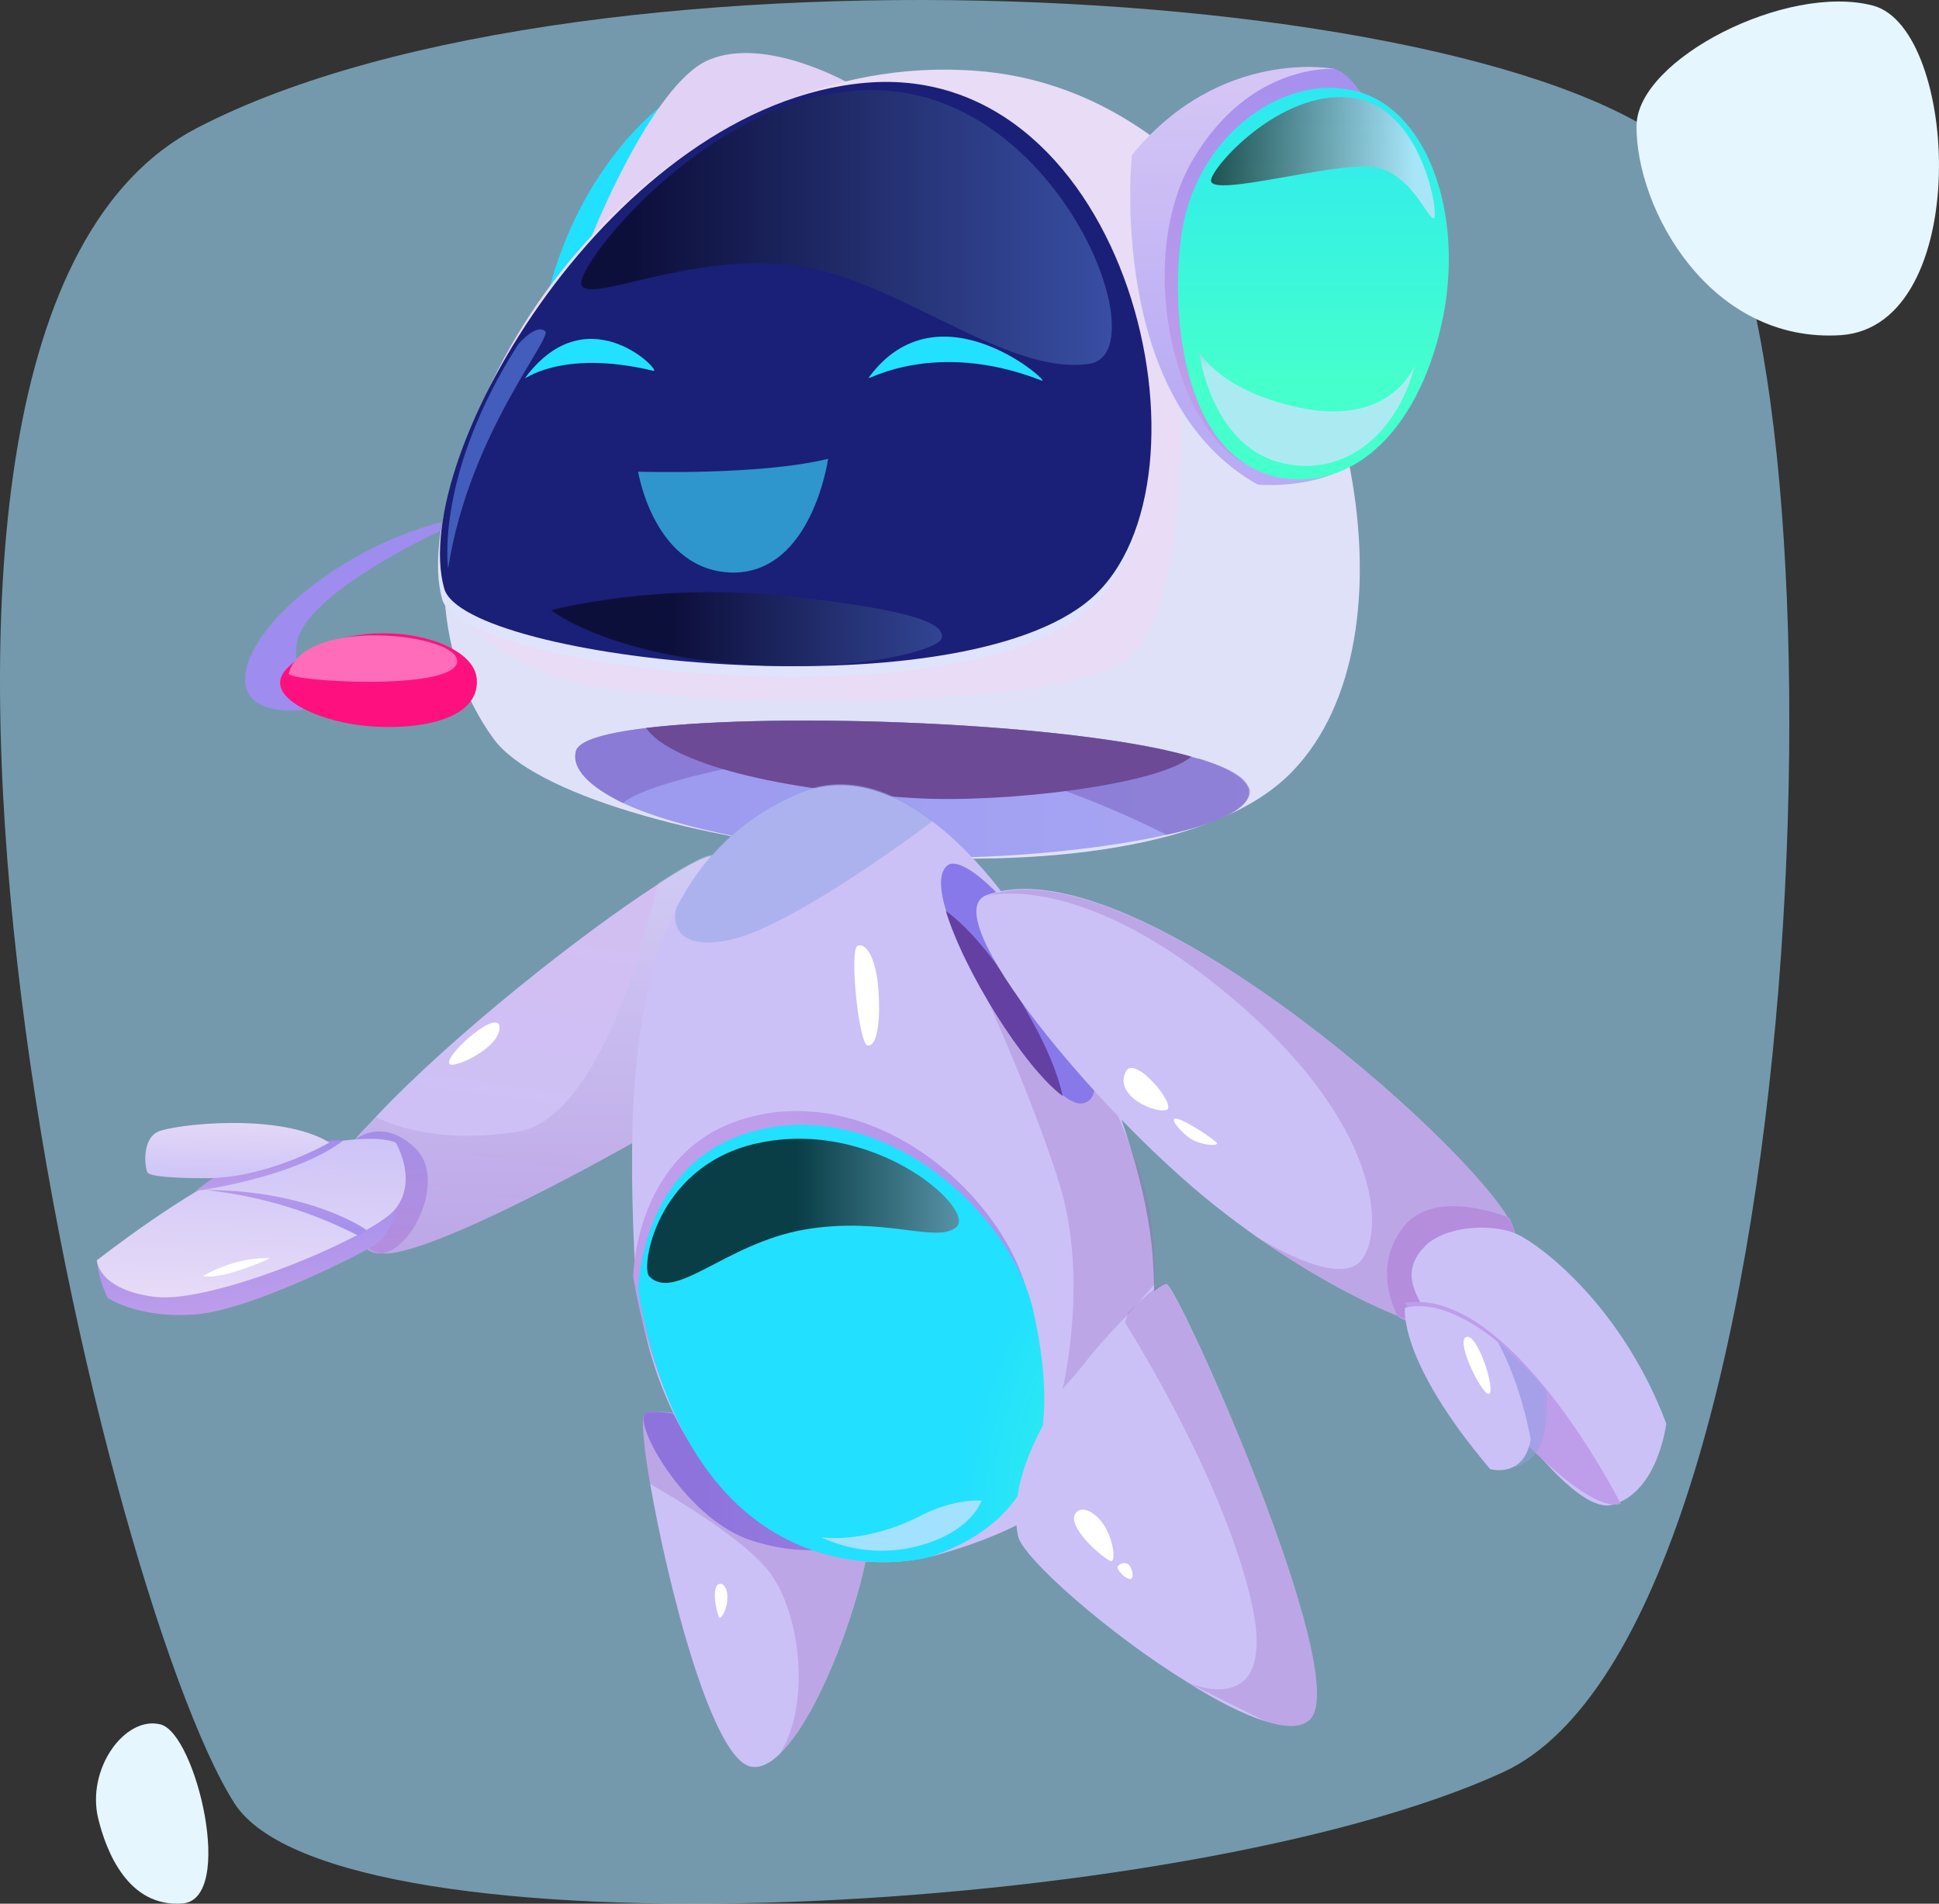 <svg xmlns="http://www.w3.org/2000/svg" xmlns:xlink="http://www.w3.org/1999/xlink" width="591.468" height="580.729" viewBox="0 0 591.468 580.729">
  <rect x="0" y="0" width="591.468" height="580.729" fill="#333333" stroke="none"/>
  <defs>
    <linearGradient id="linear-gradient" x1="0.865" y1="4.578" x2="0.865" y2="3.517" gradientUnits="objectBoundingBox">
      <stop offset="0" stop-color="#45ffcd"/>
      <stop offset="1" stop-color="#22e0ff"/>
    </linearGradient>
    <linearGradient id="linear-gradient-2" x1="0.628" y1="5.534" x2="0.628" y2="4.383" gradientUnits="objectBoundingBox">
      <stop offset="0" stop-color="#b9acf4"/>
      <stop offset="1" stop-color="#e1d1f5"/>
    </linearGradient>
    <linearGradient id="linear-gradient-3" x1="0.575" y1="2.027" x2="0.687" y2="0.994" gradientUnits="objectBoundingBox">
      <stop offset="0" stop-color="#cbc1f7"/>
      <stop offset="1" stop-color="#e8dcf7"/>
    </linearGradient>
    <linearGradient id="linear-gradient-4" x1="0.219" y1="6.187" x2="1.212" y2="6.187" gradientUnits="objectBoundingBox">
      <stop offset="0" stop-color="#8879ea"/>
      <stop offset="1" stop-color="#9e8cef"/>
    </linearGradient>
    <linearGradient id="linear-gradient-5" x1="0.623" y1="2.657" x2="0.623" y2="1.544" gradientUnits="objectBoundingBox">
      <stop offset="0" stop-color="#9d68c2"/>
      <stop offset="1" stop-color="#ccedff"/>
    </linearGradient>
    <linearGradient id="linear-gradient-6" x1="0.714" y1="8.044" x2="0.714" y2="6.689" gradientUnits="objectBoundingBox">
      <stop offset="0" stop-color="#8da4e5"/>
      <stop offset="1" stop-color="#755cbb"/>
    </linearGradient>
    <linearGradient id="linear-gradient-7" x1="0.65" y1="10.324" x2="0.673" y2="9.039" gradientUnits="objectBoundingBox">
      <stop offset="0" stop-color="#5e36cc"/>
      <stop offset="1" stop-color="#6c4a96"/>
    </linearGradient>
    <linearGradient id="linear-gradient-8" x1="0.634" y1="2.417" x2="0.634" y2="1.361" gradientUnits="objectBoundingBox">
      <stop offset="0" stop-color="#0665bd"/>
      <stop offset="1" stop-color="#1a1f77"/>
    </linearGradient>
    <linearGradient id="linear-gradient-9" x1="0.415" y1="0.761" x2="0.415" y2="-0.238" xlink:href="#linear-gradient-2"/>
    <linearGradient id="linear-gradient-10" x1="0.413" y1="0.749" x2="0.413" y2="-0.249" gradientUnits="objectBoundingBox">
      <stop offset="0" stop-color="#be9dea"/>
      <stop offset="1" stop-color="#9e8cef"/>
    </linearGradient>
    <linearGradient id="linear-gradient-11" x1="0.428" y1="0.744" x2="0.428" y2="-0.257" xlink:href="#linear-gradient"/>
    <linearGradient id="linear-gradient-12" x1="1.044" y1="5.812" x2="1.19" y2="4.6" xlink:href="#linear-gradient-10"/>
    <linearGradient id="linear-gradient-13" x1="1.237" y1="4.858" x2="1.237" y2="3.747" gradientUnits="objectBoundingBox">
      <stop offset="0" stop-color="#dd1a8f"/>
      <stop offset="1" stop-color="#fe117e"/>
    </linearGradient>
    <linearGradient id="linear-gradient-14" x1="1.04" y1="19.113" x2="1.04" y2="18.088" gradientUnits="objectBoundingBox">
      <stop offset="0" stop-color="#d93de3"/>
      <stop offset="1" stop-color="#ff6dba"/>
    </linearGradient>
    <linearGradient id="linear-gradient-15" x1="0.902" y1="18.999" x2="0.902" y2="17.717" xlink:href="#linear-gradient"/>
    <linearGradient id="linear-gradient-16" x1="1.087" y1="22.975" x2="1.087" y2="21.636" xlink:href="#linear-gradient"/>
    <linearGradient id="linear-gradient-17" x1="0.109" y1="3.361" x2="1.108" y2="3.361" gradientUnits="objectBoundingBox">
      <stop offset="0"/>
      <stop offset="1" stop-color="#6a9bff"/>
    </linearGradient>
    <linearGradient id="linear-gradient-18" x1="0.309" y1="11.465" x2="1.303" y2="11.465" xlink:href="#linear-gradient-17"/>
    <linearGradient id="linear-gradient-19" x1="1.391" y1="4.651" x2="1.391" y2="3.593" xlink:href="#linear-gradient-17"/>
    <linearGradient id="linear-gradient-20" x1="0.404" y1="0.125" x2="0.404" y2="-0.879" gradientUnits="objectBoundingBox">
      <stop offset="0" stop-color="#d4e2ff"/>
      <stop offset="1"/>
    </linearGradient>
    <linearGradient id="linear-gradient-21" x1="-0.089" y1="-0.316" x2="0.913" y2="-0.316" gradientUnits="objectBoundingBox">
      <stop offset="0"/>
      <stop offset="1" stop-color="#d4e2ff"/>
    </linearGradient>
    <linearGradient id="linear-gradient-22" x1="0.418" y1="1.038" x2="0.565" y2="-0.05" gradientUnits="objectBoundingBox">
      <stop offset="0" stop-color="#cbc1f7"/>
      <stop offset="1" stop-color="#d4bef1"/>
    </linearGradient>
    <linearGradient id="linear-gradient-23" x1="0.581" y1="0.989" x2="0.435" y2="0" xlink:href="#linear-gradient-10"/>
    <linearGradient id="linear-gradient-24" x1="0.5" y1="1" x2="0.5" y2="0.001" xlink:href="#linear-gradient-5"/>
    <linearGradient id="linear-gradient-25" x1="0.562" y1="-0.803" x2="0.758" y2="-1.803" xlink:href="#linear-gradient-3"/>
    <linearGradient id="linear-gradient-26" x1="0.263" y1="-4.138" x2="1.184" y2="-4.138" xlink:href="#linear-gradient-4"/>
    <linearGradient id="linear-gradient-27" x1="0.719" y1="-0.869" x2="0.719" y2="-1.915" xlink:href="#linear-gradient-5"/>
    <linearGradient id="linear-gradient-28" x1="0.71" y1="-0.542" x2="0.896" y2="-1.535" xlink:href="#linear-gradient-3"/>
    <linearGradient id="linear-gradient-29" x1="1.459" y1="-1.92" x2="1.459" y2="-2.934" xlink:href="#linear-gradient-5"/>
    <linearGradient id="linear-gradient-30" x1="0.363" y1="-2.27" x2="1.295" y2="-2.27" xlink:href="#linear-gradient-10"/>
    <radialGradient id="radial-gradient" cx="0.64" cy="0.84" r="0.654" gradientTransform="matrix(1.032, -0.285, 0.307, 0.958, 0.559, 0.159)" xlink:href="#linear-gradient"/>
    <linearGradient id="linear-gradient-31" x1="1.615" y1="-4.273" x2="2.247" y2="-4.273" xlink:href="#linear-gradient-4"/>
    <linearGradient id="linear-gradient-32" x1="1.51" y1="-6.758" x2="1.51" y2="-7.532" xlink:href="#linear-gradient-6"/>
    <linearGradient id="linear-gradient-33" x1="0.491" y1="-7.998" x2="1.498" y2="-7.998" xlink:href="#linear-gradient-21"/>
    <linearGradient id="linear-gradient-34" x1="0.947" y1="-22.969" x2="0.947" y2="-23.692" xlink:href="#linear-gradient-20"/>
    <linearGradient id="linear-gradient-35" x1="1.683" y1="-3.642" x2="1.818" y2="-4.96" xlink:href="#linear-gradient-3"/>
    <linearGradient id="linear-gradient-36" x1="4.726" y1="-16.314" x2="4.726" y2="-17.265" xlink:href="#linear-gradient-10"/>
    <linearGradient id="linear-gradient-37" x1="1.793" y1="-3.62" x2="1.793" y2="-5.017" xlink:href="#linear-gradient-5"/>
    <linearGradient id="linear-gradient-38" x1="3.016" y1="-6.075" x2="3.174" y2="-7.226" xlink:href="#linear-gradient-3"/>
    <linearGradient id="linear-gradient-39" x1="3.918" y1="-8.675" x2="3.918" y2="-10.106" xlink:href="#linear-gradient-10"/>
    <linearGradient id="linear-gradient-40" x1="15.879" y1="-15.144" x2="15.879" y2="-16.043" xlink:href="#linear-gradient-6"/>
    <linearGradient id="linear-gradient-41" x1="6.824" y1="-11.319" x2="7.013" y2="-12.472" xlink:href="#linear-gradient-3"/>
    <linearGradient id="linear-gradient-42" x1="1.174" y1="-2.054" x2="1.364" y2="-3.086" xlink:href="#linear-gradient-3"/>
    <linearGradient id="linear-gradient-43" x1="1.683" y1="-2.017" x2="1.683" y2="-3.059" xlink:href="#linear-gradient-5"/>
    <linearGradient id="linear-gradient-44" x1="0.653" y1="0.91" x2="0.351" y2="-0.18" xlink:href="#linear-gradient-10"/>
    <linearGradient id="linear-gradient-45" x1="0.464" y1="1.068" x2="0.539" y2="-0.089" gradientUnits="objectBoundingBox">
      <stop offset="0" stop-color="#e8dcf7"/>
      <stop offset="1" stop-color="#cbc1f7"/>
    </linearGradient>
    <linearGradient id="linear-gradient-46" x1="0.598" y1="0.878" x2="0.405" y2="0.12" xlink:href="#linear-gradient-10"/>
    <linearGradient id="linear-gradient-47" x1="0.47" y1="1.13" x2="0.514" y2="-0.028" xlink:href="#linear-gradient-3"/>
    <linearGradient id="linear-gradient-48" x1="0.114" y1="-0.566" x2="0.883" y2="1.437" xlink:href="#linear-gradient-10"/>
  </defs>
  <g id="_2378_Converted_" data-name="2378 [Converted]" transform="translate(27.266 -10.319)">
    <g id="Group_8" data-name="Group 8" transform="translate(-27.266 10.319)">
      <g id="Group_1" data-name="Group 1" transform="translate(0 0)">
        <path id="Path_1" data-name="Path 1" d="M93.346,565.618c30.835,48.461,290.148,35.117,387.111-9.482,96.964-44.949,106.623-430.181,60.556-487.772-46.067-57.943-339.187-76.2-459.184-13.7S52.109,501,93.346,565.618Z" transform="translate(-21.857 -15.564)" fill="rgba(160,221,254,0.6)"/>
        <path id="Path_2" data-name="Path 2" d="M162.3,48.561c.3-20.223,45.88-43.465,72.14-36.523s30.486,97.5-9.659,100.514C184.638,115.268,162,73.916,162.3,48.561Z" transform="translate(336.911 -10.323)" fill="#e5f6ff"/>
        <path id="Path_3" data-name="Path 3" d="M25.147,184.675C21.525,169.583,33.3,153.283,44.163,156S67.1,209.426,50.8,210.633C34.2,211.841,27.562,194.636,25.147,184.675Z" transform="translate(4.8 370.035)" fill="#e5f6ff"/>
      </g>
      <g id="Group_7" data-name="Group 7" transform="translate(29.546 16.172)">
        <g id="Group_2" data-name="Group 2" transform="translate(45.202)">
          <path id="Path_4" data-name="Path 4" d="M87.83,21.3S63.079,39.109,53.118,78.65c-10.263,39.843,47.389-9.055,47.389-9.055Z" transform="translate(39.319 -5.27)" fill="url(#linear-gradient)"/>
          <path id="Path_5" data-name="Path 5" d="M56.5,73.371S75.214,25.68,92.721,18.134s43.164,7.244,43.164,7.244Z" transform="translate(48.615 -15.989)" fill="url(#linear-gradient-2)"/>
          <path id="Path_6" data-name="Path 6" d="M300.82,231.47c-45.276,47.993-219.742,23.544-243.889-9.659-9.659-13.281-14.488-28.977-15.092-45.88h0C39.424,103.489,113.073,10.823,204.532,18.067,266.41,22.9,307.46,82.662,318.327,140.314,324.967,176.233,320.138,211.247,300.82,231.47Z" transform="translate(18.906 -12.602)" fill="url(#linear-gradient-3)"/>
          <path id="Path_7" data-name="Path 7" d="M235.416,118.3c-22.94,5.131-56.746,7.848-79.083,6.641-41.051-2.415-70.329-8.753-86.629-16.3h0c-10.564-5.131-15.7-10.564-14.488-15.7.6-3.32,8.753-5.735,21.733-7.244,37.73-4.528,115-2.113,156.354,6.339,3.622.906,6.942,1.509,9.659,2.415.6.3,1.207.3,1.811.6h.3c6.942,2.113,12.074,4.528,14.187,7.244a7.565,7.565,0,0,1,1.207,2.113C261.676,110.152,250.81,114.981,235.416,118.3Z" transform="translate(45.674 120.186)" fill="url(#linear-gradient-4)"/>
          <path id="Path_8" data-name="Path 8" d="M300.781,168.026C255.5,216.019,81.04,191.57,56.892,158.367,47.233,145.086,42.4,129.39,41.8,112.487h0s10.263,23.544,45.578,29.882,139.149,7.244,161.184-7.244S266.371,49.1,266.371,49.1l51.615,27.77C324.928,112.789,320.1,147.8,300.781,168.026Z" transform="translate(18.944 50.842)" opacity="0.3" fill="url(#linear-gradient-5)"/>
          <path id="Path_9" data-name="Path 9" d="M235.416,118.3c-17.205-8.753-67.915-31.693-109.871-24.751C73.93,102,69.7,108.643,69.7,108.643h0c-10.564-5.131-15.7-10.565-14.488-15.7.6-3.32,8.753-5.735,21.733-7.244,37.73-4.528,115-2.113,156.355,6.339,4.226.906,8.15,2.113,11.772,3.018h.3c6.942,2.113,12.074,4.528,14.187,7.244a7.566,7.566,0,0,1,1.207,2.113C261.676,110.152,250.81,114.981,235.416,118.3Z" transform="translate(45.673 120.186)" opacity="0.5" fill="url(#linear-gradient-6)"/>
          <path id="Path_10" data-name="Path 10" d="M228.515,94.45c-10.263,8.753-57.35,14.187-83.912,12.677C96.912,104.411,68.539,95.054,62.2,85.7,103.251,80.867,191.087,83.885,228.515,94.45Z" transform="translate(60.12 120.192)" fill="url(#linear-gradient-7)"/>
          <path id="Path_11" data-name="Path 11" d="M42.461,174.523c6.037,22.035,156.656,38.636,197.405,3.018s11.772-164.2-68.82-157.26C94.378,26.62,31.292,134.378,42.461,174.523Z" transform="translate(17.68 -7.874)" fill="#dfe3fb"/>
          <path id="Path_12" data-name="Path 12" d="M42.661,173.423c6.037,22.035,156.656,38.636,197.405,3.018s11.772-164.2-68.82-157.26C94.577,25.822,31.492,133.278,42.661,173.423Z" transform="translate(18.084 -10.094)" fill="url(#linear-gradient-8)"/>
          <path id="Path_13" data-name="Path 13" d="M111.638,44.264s-7.848,74.555,38.334,100.514c0,0,22.638,2.415,35.617-11.47,0,0-20.223,19.318-41.956-.6s-16.6-74.857-.6-92.968c16.3-18.111,39.843-13.281,39.843-13.281L173.515,18S138.8,11.061,111.638,44.264Z" transform="translate(158.887 -13.142)" fill="url(#linear-gradient-9)"/>
          <path id="Path_14" data-name="Path 14" d="M166.491,17.622s-25.657-2.113-43.164,27.468c-18.714,31.693-4.829,86.025,18.412,94.175,22.94,8.15,45.88-79.988,45.88-79.988L174.037,24.263C173.735,24.263,171.019,19.131,166.491,17.622Z" transform="translate(165.912 -12.761)" fill="url(#linear-gradient-10)"/>
          <path id="Path_15" data-name="Path 15" d="M197,88.6c-3.32,16.9-9.961,30.788-19.318,39.843h0l-2.717,2.415h0c-7.546,6.037-16.3,9.055-25.958,7.848-31.09-3.924-35.618-48.9-32-74.253,4.226-29.581,29.279-47.389,49.2-44.673C190.355,22.2,203.334,55.1,197,88.6Z" transform="translate(168.61 -8.884)" fill="url(#linear-gradient-11)"/>
          <path id="Path_16" data-name="Path 16" d="M81.514,63.4A112.4,112.4,0,0,0,39.256,85.133c-20.525,16.9-25.958,37.428-.6,35.617l11.772-6.942s-15.092,2.113-12.979-13.281,43.767-34.41,43.767-34.41Z" transform="translate(-21.676 79.705)" fill="url(#linear-gradient-12)"/>
          <path id="Path_17" data-name="Path 17" d="M27.272,85.4c-7.546,7.848,7.244,14.79,19.62,16.9,13.885,2.415,39.24.906,38.334-13.583C84.321,74.533,45.081,67.289,27.272,85.4Z" transform="translate(-14.521 102.379)" fill="url(#linear-gradient-13)"/>
          <path id="Path_18" data-name="Path 18" d="M26.1,86.485c-.6,2.415,49.5,5.433,51.313-3.32S30.631,68.676,26.1,86.485Z" transform="translate(-12.749 102.803)" fill="url(#linear-gradient-14)"/>
          <path id="Path_19" data-name="Path 19" d="M84.733,57.176c-1.207,1.509,19.62-12.074,52.823.906C140.876,59.289,106.164,27.9,84.733,57.176Z" transform="translate(105.501 41.86)" fill="url(#linear-gradient-15)"/>
          <path id="Path_20" data-name="Path 20" d="M50.059,56.708C48.851,58.217,60.019,47.652,89,54.595,92.618,55.8,69.377,30.749,50.059,56.708Z" transform="translate(35.437 42.329)" fill="url(#linear-gradient-16)"/>
          <path id="Path_21" data-name="Path 21" d="M55.809,79.4c3.32,5.131,32-9.659,63.387-6.339,31.392,3.018,65.8,34.108,91.458,30.184,20.525-3.018-6.641-76.366-58.557-83.007S52.489,74.269,55.809,79.4Z" transform="translate(46.891 -8.435)" opacity="0.5" fill="url(#linear-gradient-17)"/>
          <path id="Path_22" data-name="Path 22" d="M52.6,76s32.6-8.753,73.046-4.226,46.786,8.753,46.182,12.677-30.184,11.47-67.009,7.546C67.692,88.069,52.6,76,52.6,76Z" transform="translate(40.743 93.974)" opacity="0.5" fill="url(#linear-gradient-18)"/>
          <path id="Path_23" data-name="Path 23" d="M42.373,116.909S38.148,88.536,63.8,48.391c0,0,5.433-6.339,8.15-3.924C74.369,46.58,48.712,75.859,42.373,116.909Z" transform="translate(19.578 40.383)" opacity="0.5" fill="url(#linear-gradient-19)"/>
          <path id="Path_24" data-name="Path 24" d="M118.1,46.2s3.32,27.468,23.846,33.5c20.223,5.735,36.825-8.753,41.956-29.581,0,0-6.339,17.809-32.6,13.583C124.741,58.877,118.1,46.2,118.1,46.2Z" transform="translate(172.95 44.988)" opacity="0.72" fill="url(#linear-gradient-20)"/>
          <path id="Path_25" data-name="Path 25" d="M119.3,45.968c.3,5.131,37.428-5.735,49.2-4.226s16.9,16,18.714,15.7-3.32-34.41-25.355-36.825C140.129,18.2,119,42.346,119.3,45.968Z" transform="translate(175.37 -6.998)" opacity="0.72" fill="url(#linear-gradient-21)"/>
          <path id="Path_26" data-name="Path 26" d="M61.4,60.924S98.527,62.131,119.354,57c0,0-4.829,34.712-28.977,34.712C66.229,91.41,61.4,60.924,61.4,60.924Z" transform="translate(58.505 66.787)" fill="#2f95cd"/>
        </g>
        <path id="Path_27" data-name="Path 27" d="M118.541,184.6S56.361,219.912,41.873,218.4s-8.15-34.712-8.15-34.712c1.811-2.415,4.226-4.528,6.339-6.942h0C63.3,152,103.147,120.606,126.087,105.816h0c9.659-6.339,16.3-9.659,17.507-8.452C152.045,106.721,118.541,184.6,118.541,184.6Z" transform="translate(45.058 147.764)" fill="url(#linear-gradient-22)"/>
        <path id="Path_28" data-name="Path 28" d="M35.073,127.457s8.15-6.942,18.111,2.415c9.961,9.055-.3,31.09-9.961,32.3S27.527,141.643,35.073,127.457Z" transform="translate(43.708 203.998)" fill="url(#linear-gradient-23)"/>
        <path id="Path_29" data-name="Path 29" d="M118.541,184.8S56.361,220.114,41.873,218.6s-8.15-34.712-8.15-34.712c1.811-2.415,4.226-4.528,6.339-6.942h0s15.092,9.055,43.164,4.528c28.071-4.226,42.862-75.762,42.862-75.762h0c9.659-6.339,16.3-9.659,17.507-8.452C152.045,106.923,118.541,184.8,118.541,184.8Z" transform="translate(45.058 147.562)" opacity="0.3" fill="url(#linear-gradient-24)"/>
        <g id="Group_3" data-name="Group 3" transform="translate(166.605 414.463)">
          <path id="Path_30" data-name="Path 30" d="M131.332,185.871c.906,13.281-13.281,57.954-27.77,71.839h0c-2.717,2.717-5.735,4.226-8.15,3.924C83.339,261.029,69.454,206.4,64.021,175c-2.113-12.074-2.717-20.525-1.509-21.129C72.472,149.649,130.124,170.175,131.332,185.871Z" transform="translate(-61.896 -153.272)" fill="url(#linear-gradient-25)"/>
          <path id="Path_31" data-name="Path 31" d="M131.851,190.426s-12.979,9.961-37.127,2.113c-18.714-6.037-34.712-32.9-32.6-38.334S136.983,168.693,131.851,190.426Z" transform="translate(-61.812 -153.3)" fill="url(#linear-gradient-26)"/>
          <path id="Path_32" data-name="Path 32" d="M131.332,185.72c.906,13.281-13.281,57.954-27.77,71.839,9.961-15.7,6.037-44.371-3.622-56.143-7.244-9.055-26.864-21.129-35.919-26.26-2.113-12.074-2.717-20.525-1.509-21.129C72.472,149.5,130.124,170.024,131.332,185.72Z" transform="translate(-61.896 -153.122)" opacity="0.3" fill="url(#linear-gradient-27)"/>
          <path id="Path_33" data-name="Path 33" d="M71.105,170.7c-3.622-.3-1.207,9.659-.6,10.263s2.415-2.717,2.415-5.433C73.218,173.119,72.312,171.006,71.105,170.7Z" transform="translate(-47.248 -118.185)" fill="#fff"/>
        </g>
        <g id="Group_4" data-name="Group 4" transform="translate(163.243 223.028)">
          <path id="Path_34" data-name="Path 34" d="M219.605,233.721c3.622,49.5-16.9,77.272-64.9,90.855C107.923,337.857,64.156,295.9,61.44,231.91c-1.811-40.749-.6-77.574,12.979-104.438h0c7.848-15.092,19.318-27.166,36.825-34.712,13.885-6.037,27.77-1.811,41.352,8.452C187.61,127.774,216.889,195.689,219.605,233.721Z" transform="translate(-60.782 -89.676)" fill="url(#linear-gradient-28)"/>
          <path id="Path_35" data-name="Path 35" d="M96.5,111.2s15.7,34.712,22.94,58.859c8.452,28.675.6,61.274.6,61.274l28.071-32s1.207-20.827-6.339-39.24c-7.244-18.714-11.47-26.864-11.47-26.864Z" transform="translate(11.312 -46.842)" opacity="0.3" fill="url(#linear-gradient-29)"/>
          <path id="Path_36" data-name="Path 36" d="M60.9,173.577s.3-38.334,33.806-48.295c40.145-12.074,80.592,24.449,86.931,55.237,6.641,30.788,5.735,61.878-32,74.253C149.944,254.773,78.407,274.393,60.9,173.577Z" transform="translate(-60.544 -23.194)" fill="url(#linear-gradient-30)"/>
          <path id="Path_37" data-name="Path 37" d="M61.4,174.977s.3-38.334,33.806-48.295c40.145-12.074,80.592,24.449,86.931,55.237,6.641,30.788,5.735,61.878-32,74.253C150.745,256.173,79.209,275.793,61.4,174.977Z" transform="translate(-59.535 -20.369)" fill="url(#radial-gradient)"/>
          <path id="Path_38" data-name="Path 38" d="M135.752,170.916c-1.811.6-3.924-.3-6.641-2.415-11.772-8.753-30.184-38.334-35.617-56.445-2.113-6.942-2.113-12.074.906-13.885,5.131-2.415,21.431,12.376,34.108,36.221C136.356,148.58,143.3,168.8,135.752,170.916Z" transform="translate(2.244 -73.657)" fill="url(#linear-gradient-31)"/>
          <path id="Path_39" data-name="Path 39" d="M128.117,159.145C116.346,150.391,97.933,120.811,92.5,102.7c7.244,5.131,17.507,17.205,26.26,33.5C122.684,143.147,126.608,151.9,128.117,159.145Z" transform="translate(3.238 -63.999)" fill="#6340a2"/>
          <path id="Path_40" data-name="Path 40" d="M143.79,101.112s-43.767,33.2-63.085,36.523c-19.016,3.32-15.394-9.659-15.092-10.263h0c7.848-15.092,19.318-27.166,36.825-34.712C116.322,86.623,130.509,90.849,143.79,101.112Z" transform="translate(-51.976 -89.878)" opacity="0.5" fill="url(#linear-gradient-32)"/>
          <path id="Path_41" data-name="Path 41" d="M62.873,167.618c7.848,8.15,23.242-9.961,47.389-14.187,24.449-4.226,40.749,4.528,46.484-.906s-25.958-34.108-62.481-25.053C64.986,135.019,60.459,164.6,62.873,167.618Z" transform="translate(-57.688 -17.537)" opacity="0.72" fill="url(#linear-gradient-33)"/>
          <path id="Path_42" data-name="Path 42" d="M79.9,173.5a43.686,43.686,0,0,0,29.279,2.717c16.6-4.226,19.62-13.885,19.62-13.885s-8.15-.906-19.016,4.829C98.916,172.6,88.05,174.409,79.9,173.5Z" transform="translate(-22.194 56.265)" opacity="0.72" fill="url(#linear-gradient-34)"/>
          <path id="Path_43" data-name="Path 43" d="M84.313,106.268c-2.717.906.3,30.184,3.018,30.486s3.924-6.641,3.32-16.3C90.048,110.494,87.029,105.363,84.313,106.268Z" transform="translate(-15.439 -57.003)" fill="#fff"/>
        </g>
        <g id="Group_5" data-name="Group 5" transform="translate(268.291 254.998)">
          <path id="Path_44" data-name="Path 44" d="M259.532,204.7c4.528,18.714-12.979,31.09-20.525,30.486-6.641-.6-28.675-8.15-57.652-28.373h0c-4.226-3.018-8.753-6.339-13.281-9.961-35.316-28.071-85.421-88.44-69.424-94.477h0C144.53,85.469,255,186.284,259.532,204.7Z" transform="translate(-95.584 -100.47)" fill="url(#linear-gradient-35)"/>
          <path id="Path_45" data-name="Path 45" d="M140.438,166.239s-8.452-14.488,1.509-27.166c9.659-12.677,32.3-3.018,32.3-3.018s9.659,16-7.244,26.562C149.493,173.181,140.438,166.239,140.438,166.239Z" transform="translate(-11.805 -35.752)" fill="url(#linear-gradient-36)"/>
          <path id="Path_46" data-name="Path 46" d="M257.482,204.538c4.528,18.714-12.979,31.09-20.525,30.486-6.641-.6-28.675-8.15-57.652-28.373,2.717,1.509,21.733,13.281,29.882,8.452,8.753-5.131,11.168-39.541-36.221-80.29-45.88-39.541-74.555-32.9-76.366-32.3C142.48,85.31,252.955,186.126,257.482,204.538Z" transform="translate(-93.534 -100.311)" opacity="0.3" fill="url(#linear-gradient-37)"/>
          <path id="Path_47" data-name="Path 47" d="M143.592,140.439c6.037-6.339,20.827-7.244,28.373-3.622s32,22.336,45.276,57.652c0,0-2.415,20.827-16.3,24.751-10.564,3.018-29.279-22.94-43.164-41.051C143.592,160.059,133.632,150.7,143.592,140.439Z" transform="translate(-6.81 -31.383)" fill="url(#linear-gradient-38)"/>
          <path id="Path_48" data-name="Path 48" d="M204.7,203.763s-33.5-66.405-65.8-61.274c0,0,6.037,10.564,25.657,31.392C183.875,194.708,197.759,205.876,204.7,203.763Z" transform="translate(-8.155 -16.228)" fill="url(#linear-gradient-39)"/>
          <path id="Path_49" data-name="Path 49" d="M162.893,161.392s.6,12.979-2.415,17.507a12.85,12.85,0,0,1-7.244,5.433L148.4,146.3C148.1,146.3,158.667,155.053,162.893,161.392Z" transform="translate(11.016 -7.965)" opacity="0.5" fill="url(#linear-gradient-40)"/>
          <path id="Path_50" data-name="Path 50" d="M167.307,153.707s-15.394-13.885-28.373-10.564c0,0-2.415,15.7,25.958,49.2,0,0,10.263,3.018,12.376-9.055C177.268,183.288,174.552,166.989,167.307,153.707Z" transform="translate(-8.189 -15.372)" fill="url(#linear-gradient-41)"/>
          <path id="Path_51" data-name="Path 51" d="M145.367,145.946c3.32-2.415,9.357,16,7.244,17.205C150.8,164.056,142.651,148.059,145.367,145.946Z" transform="translate(3.79 -9.12)" fill="#fff"/>
          <path id="Path_52" data-name="Path 52" d="M111.189,119.587c-3.924,7.546,9.055,12.979,12.376,11.772S113.906,114.456,111.189,119.587Z" transform="translate(-65.564 -63.957)" fill="#fff"/>
          <path id="Path_53" data-name="Path 53" d="M115.722,123.749c-1.207.906,3.924,5.735,5.433,6.339,2.415,1.509,7.244,2.113,7.546,1.207C129,130.691,117.231,122.843,115.722,123.749Z" transform="translate(-55.306 -53.63)" fill="#fff"/>
        </g>
        <path id="Path_54" data-name="Path 54" d="M42.324,126.445c.6,2.113,15.394-4.528,15.394-10.866S41.419,123.426,42.324,126.445Z" transform="translate(65.132 181.768)" fill="#fff"/>
        <g id="Group_6" data-name="Group 6" transform="translate(280.374 375.205)">
          <path id="Path_55" data-name="Path 55" d="M189.272,273.222c-2.717,2.717-7.546,2.415-13.583.6-6.641-2.113-15.092-6.339-23.544-11.772h0c-24.147-14.79-50.408-38.032-51.917-44.673-4.829-23.242,18.714-53.124,33.806-67.915,5.735-5.735,10.564-9.357,11.47-9.055C148.826,140.714,202.554,259.941,189.272,273.222Z" transform="translate(-99.588 -140.092)" fill="url(#linear-gradient-42)"/>
          <path id="Path_56" data-name="Path 56" d="M167.045,273.424c-2.717,2.717-7.546,2.415-13.583.6l-23.544-11.772c2.113.906,27.77,11.168,19.016-25.657-9.055-38.334-38.334-84.214-38.334-84.214l.906-3.018c5.735-5.735,10.564-9.357,11.47-9.055C126.6,140.915,180.326,260.143,167.045,273.424Z" transform="translate(-77.36 -140.294)" opacity="0.3" fill="url(#linear-gradient-43)"/>
          <path id="Path_57" data-name="Path 57" d="M106.808,163.511c-5.735,3.622,8.452,15.394,9.961,15.394s.6-6.641-2.113-10.866C112.543,164.719,108.921,162.3,106.808,163.511Z" transform="translate(-87.755 -94.07)" fill="#fff"/>
          <path id="Path_58" data-name="Path 58" d="M109.98,169.471c-.906,1.207,3.622,5.131,4.226,3.622.6-1.207-.3-3.622-1.207-4.226A2.528,2.528,0,0,0,109.98,169.471Z" transform="translate(-78.852 -83.126)" fill="#fff"/>
        </g>
        <path id="Path_59" data-name="Path 59" d="M18.3,134.118c.3,2.415,17.809-5.735,17.809-8.753S18,129.892,18.3,134.118Z" transform="translate(16.711 203.374)" fill="#fff"/>
        <path id="Path_60" data-name="Path 60" d="M6.7,149.909a32.489,32.489,0,0,0,3.32,11.47s8.753,6.037,25.355,5.131c16.9-.6,51.615-18.412,56.445-21.431,4.829-3.32,7.244-12.979,7.244-12.979Z" transform="translate(-6.7 218.371)" fill="url(#linear-gradient-44)"/>
        <path id="Path_61" data-name="Path 61" d="M97.856,126.859c-8.452-3.32-30.486,1.207-43.767,6.339-13.583,4.83-35.316,20.223-47.389,29.581,0,0,.3,9.055,17.809,11.168s64.9-17.809,72.744-26.26C105.1,138.933,97.856,126.859,97.856,126.859Z" transform="translate(-6.7 205.502)" fill="url(#linear-gradient-45)"/>
        <path id="Path_62" data-name="Path 62" d="M16.7,141.307s29.882-3.924,44.975-15.394C61.675,125.913,36.32,124.706,16.7,141.307Z" transform="translate(13.484 205.844)" fill="url(#linear-gradient-46)"/>
        <path id="Path_63" data-name="Path 63" d="M67.755,130.088s-17.507,10.263-35.919,10.866c0,0-18.714.3-19.62-1.811s-1.509-10.263,3.32-12.376C20.063,124.655,52.361,120.731,67.755,130.088Z" transform="translate(3.178 202.272)" fill="url(#linear-gradient-47)"/>
        <path id="Path_64" data-name="Path 64" d="M17.7,130.9a132.916,132.916,0,0,1,46.484,13.885l2.717-1.509C66.9,142.974,49.393,130.9,17.7,130.9Z" transform="translate(15.503 215.949)" fill="url(#linear-gradient-48)"/>
        <path id="Path_65" data-name="Path 65" d="M17.4,143.262s9.961-6.037,20.525-5.433C37.925,137.828,23.739,144.469,17.4,143.262Z" transform="translate(14.897 229.848)" fill="#fff"/>
      </g>
    </g>
  </g>
</svg>
